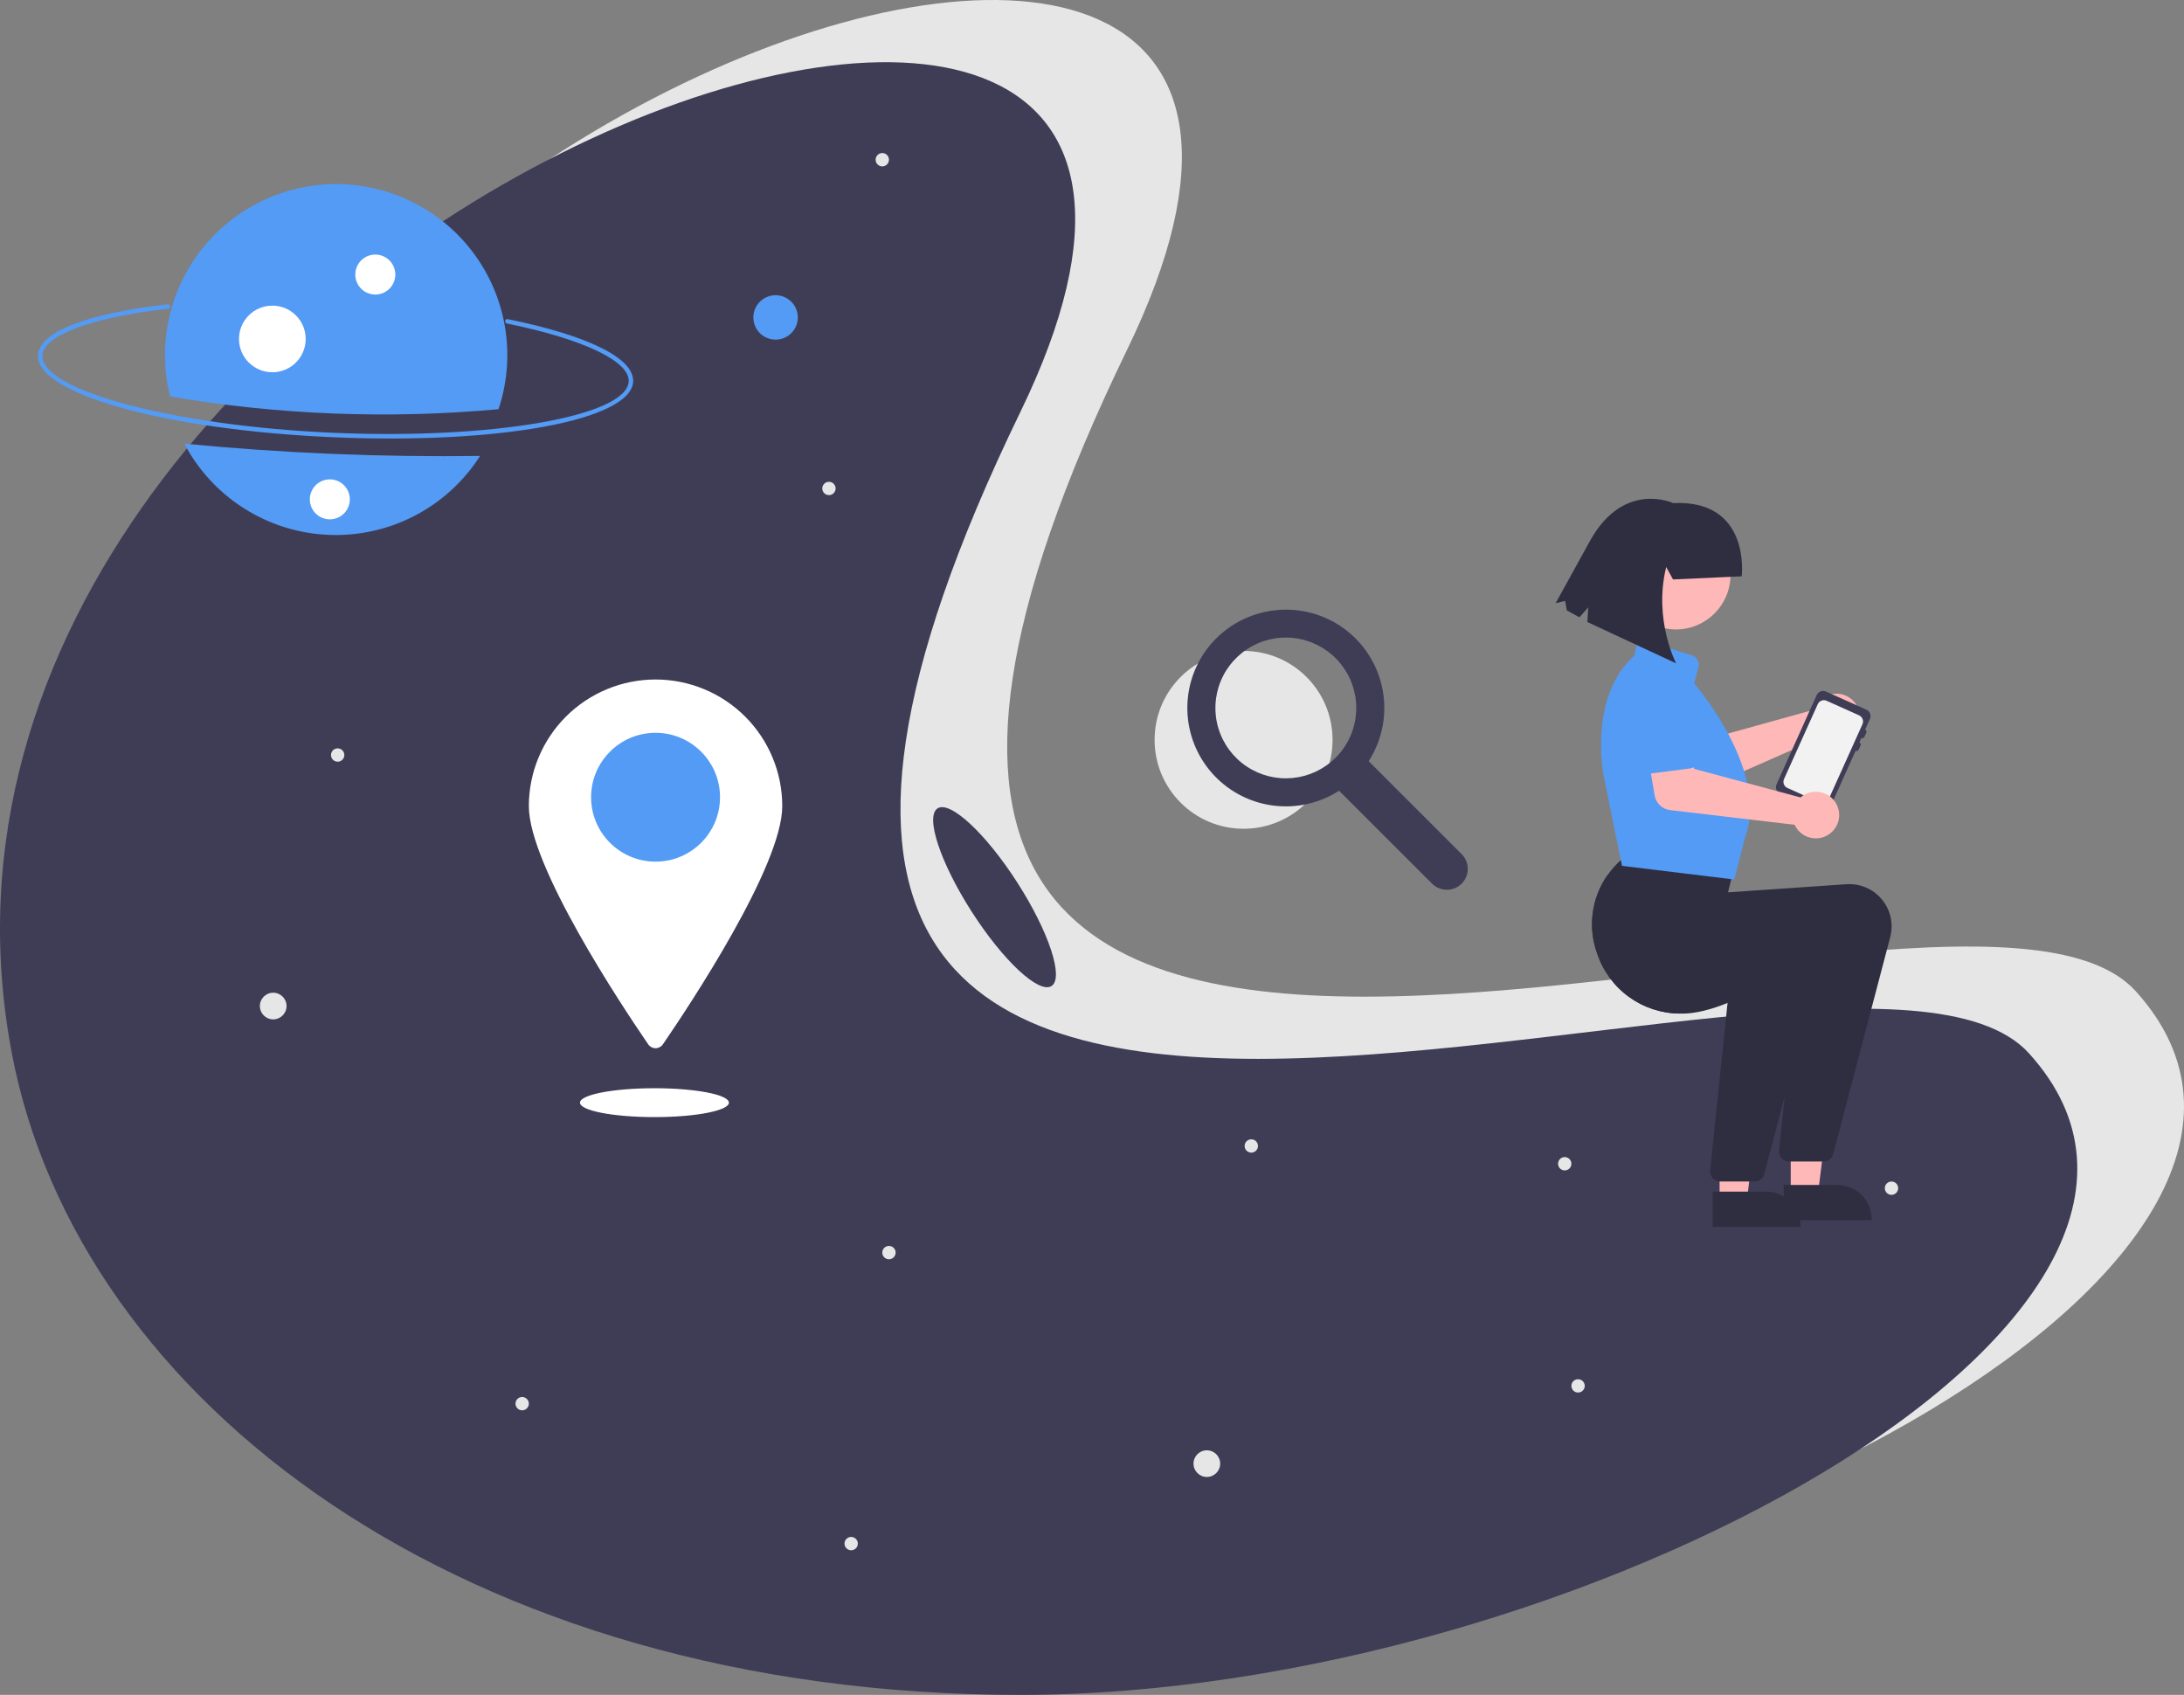 <svg width="183" height="142" viewBox="0 0 183 142" fill="none" xmlns="http://www.w3.org/2000/svg">
<rect x="0" y="0" width="183" height="142" fill="#808080" stroke="none"/>
<g clip-path="url(#clip0)">
<path d="M104.201 69.434C108.319 69.434 111.657 66.098 111.657 61.984C111.657 57.87 108.319 54.534 104.201 54.534C100.083 54.534 96.745 57.87 96.745 61.984C96.745 66.098 100.083 69.434 104.201 69.434Z" fill="#E6E6E6"/>
<path d="M122.474 71.557L114.683 63.772C115.28 62.844 115.685 61.806 115.873 60.718C116.061 59.631 116.029 58.517 115.778 57.442C115.528 56.367 115.064 55.354 114.414 54.462C113.764 53.569 112.942 52.816 111.996 52.248C110.214 51.184 108.097 50.828 106.065 51.25C104.032 51.671 102.233 52.84 101.022 54.525C99.908 56.086 99.373 57.985 99.509 59.897C99.645 61.809 100.443 63.614 101.767 65.001C103.09 66.389 104.856 67.272 106.761 67.5C108.666 67.728 110.591 67.285 112.204 66.249L119.996 74.034C120.325 74.362 120.77 74.546 121.235 74.546C121.7 74.546 122.145 74.361 122.474 74.033C122.802 73.705 122.987 73.26 122.987 72.795C122.987 72.331 122.803 71.886 122.474 71.557V71.557ZM111.913 63.482C110.948 64.446 109.677 65.047 108.319 65.18C106.96 65.314 105.597 64.973 104.461 64.215C103.326 63.457 102.489 62.329 102.093 61.024C101.696 59.718 101.765 58.316 102.288 57.056C102.81 55.795 103.754 54.755 104.958 54.112C106.162 53.469 107.552 53.263 108.891 53.529C110.231 53.795 111.436 54.517 112.302 55.571C113.168 56.626 113.642 57.948 113.642 59.312C113.643 60.087 113.49 60.854 113.194 61.569C112.897 62.285 112.462 62.935 111.913 63.482V63.482Z" fill="#3F3D56"/>
<path d="M178.955 83.041C198.882 105.058 141.119 136.789 94.445 136.789C47.771 136.789 15.48 112.203 9.934 83.041C-3.512 12.331 124.5 -32.612 94.445 29.292C50.636 119.525 163.263 65.701 178.955 83.041Z" fill="#E6E6E6"/>
<path d="M170.015 88.252C189.941 110.269 132.178 142 85.504 142C38.83 142 6.539 117.414 0.993 88.252C-12.453 17.542 115.559 -27.401 85.504 34.503C41.696 124.735 154.322 70.912 170.015 88.252Z" fill="#3F3D56"/>
<path d="M27.864 36.63C13.881 36.015 3.04 33.001 3.183 29.769C3.268 27.832 7.225 26.273 14.039 25.495C14.064 25.492 14.088 25.494 14.112 25.5C14.136 25.507 14.158 25.518 14.177 25.533C14.196 25.549 14.212 25.567 14.224 25.589C14.236 25.61 14.244 25.634 14.247 25.658C14.249 25.683 14.248 25.707 14.241 25.731C14.234 25.755 14.223 25.776 14.207 25.796C14.192 25.815 14.173 25.831 14.151 25.843C14.13 25.854 14.106 25.862 14.082 25.864C7.663 26.598 3.629 28.101 3.555 29.786C3.426 32.708 14.566 35.672 27.88 36.258C41.194 36.844 52.552 34.87 52.68 31.947C52.755 30.255 48.844 28.399 42.474 27.103C42.45 27.098 42.427 27.089 42.406 27.075C42.386 27.061 42.369 27.044 42.355 27.023C42.342 27.003 42.332 26.98 42.327 26.956C42.323 26.932 42.323 26.907 42.328 26.883C42.333 26.859 42.342 26.837 42.356 26.816C42.37 26.796 42.387 26.779 42.408 26.765C42.428 26.752 42.451 26.742 42.475 26.738C42.499 26.733 42.524 26.733 42.548 26.738C49.309 28.114 53.138 30.018 53.053 31.963C52.91 35.195 41.846 37.245 27.864 36.63Z" fill="#539BF5"/>
<path d="M15.445 37.171C16.615 39.391 18.348 41.266 20.47 42.607C22.593 43.948 25.03 44.708 27.539 44.812C30.048 44.916 32.54 44.36 34.767 43.2C36.993 42.039 38.875 40.315 40.225 38.199C31.952 38.31 23.68 37.967 15.445 37.171V37.171Z" fill="#539BF5"/>
<path d="M41.772 34.284C42.476 32.174 42.678 29.93 42.364 27.728C42.05 25.527 41.227 23.429 39.961 21.6C38.694 19.771 37.019 18.262 35.068 17.191C33.117 16.121 30.944 15.519 28.72 15.433C26.495 15.348 24.282 15.78 22.254 16.697C20.226 17.614 18.44 18.989 17.036 20.715C15.633 22.441 14.65 24.47 14.167 26.64C13.684 28.811 13.713 31.065 14.252 33.222C23.34 34.764 32.591 35.121 41.772 34.284V34.284Z" fill="#539BF5"/>
<path d="M31.447 24.677C32.373 24.677 33.124 23.928 33.124 23.003C33.124 22.078 32.373 21.328 31.447 21.328C30.521 21.328 29.771 22.078 29.771 23.003C29.771 23.928 30.521 24.677 31.447 24.677Z" fill="white"/>
<path d="M22.82 31.189C24.363 31.189 25.614 29.939 25.614 28.398C25.614 26.856 24.363 25.606 22.82 25.606C21.277 25.606 20.026 26.856 20.026 28.398C20.026 29.939 21.277 31.189 22.82 31.189Z" fill="white"/>
<path d="M64.988 28.455C66.016 28.455 66.85 27.622 66.85 26.594C66.85 25.566 66.016 24.733 64.988 24.733C63.959 24.733 63.125 25.566 63.125 26.594C63.125 27.622 63.959 28.455 64.988 28.455Z" fill="#539BF5"/>
<path d="M22.892 85.403C23.51 85.403 24.01 84.903 24.01 84.286C24.01 83.669 23.51 83.17 22.892 83.17C22.275 83.17 21.775 83.669 21.775 84.286C21.775 84.903 22.275 85.403 22.892 85.403Z" fill="#E6E6E6"/>
<path d="M101.122 123.74C101.74 123.74 102.24 123.24 102.24 122.624C102.24 122.007 101.74 121.507 101.122 121.507C100.505 121.507 100.005 122.007 100.005 122.624C100.005 123.24 100.505 123.74 101.122 123.74Z" fill="#E6E6E6"/>
<path d="M28.294 63.815C28.603 63.815 28.853 63.565 28.853 63.256C28.853 62.948 28.603 62.698 28.294 62.698C27.985 62.698 27.735 62.948 27.735 63.256C27.735 63.565 27.985 63.815 28.294 63.815Z" fill="#E6E6E6"/>
<path d="M74.487 105.502C74.796 105.502 75.046 105.252 75.046 104.944C75.046 104.635 74.796 104.385 74.487 104.385C74.178 104.385 73.928 104.635 73.928 104.944C73.928 105.252 74.178 105.502 74.487 105.502Z" fill="#E6E6E6"/>
<path d="M158.491 100.105C158.8 100.105 159.05 99.855 159.05 99.547C159.05 99.238 158.8 98.988 158.491 98.988C158.183 98.988 157.932 99.238 157.932 99.547C157.932 99.855 158.183 100.105 158.491 100.105Z" fill="#E6E6E6"/>
<path d="M132.228 116.668C132.537 116.668 132.787 116.418 132.787 116.11C132.787 115.802 132.537 115.552 132.228 115.552C131.92 115.552 131.669 115.802 131.669 116.11C131.669 116.418 131.92 116.668 132.228 116.668Z" fill="#E6E6E6"/>
<path d="M104.848 96.569C105.156 96.569 105.407 96.319 105.407 96.011C105.407 95.702 105.156 95.452 104.848 95.452C104.539 95.452 104.289 95.702 104.289 96.011C104.289 96.319 104.539 96.569 104.848 96.569Z" fill="#E6E6E6"/>
<path d="M69.458 41.482C69.767 41.482 70.017 41.232 70.017 40.924C70.017 40.616 69.767 40.366 69.458 40.366C69.149 40.366 68.899 40.616 68.899 40.924C68.899 41.232 69.149 41.482 69.458 41.482Z" fill="#E6E6E6"/>
<path d="M73.928 13.939C74.237 13.939 74.487 13.689 74.487 13.381C74.487 13.072 74.237 12.822 73.928 12.822C73.62 12.822 73.369 13.072 73.369 13.381C73.369 13.689 73.62 13.939 73.928 13.939Z" fill="#E6E6E6"/>
<path d="M71.32 129.882C71.629 129.882 71.879 129.632 71.879 129.323C71.879 129.015 71.629 128.765 71.32 128.765C71.012 128.765 70.762 129.015 70.762 129.323C70.762 129.632 71.012 129.882 71.32 129.882Z" fill="#E6E6E6"/>
<path d="M43.754 118.157C44.062 118.157 44.312 117.907 44.312 117.599C44.312 117.29 44.062 117.041 43.754 117.041C43.445 117.041 43.195 117.29 43.195 117.599C43.195 117.907 43.445 118.157 43.754 118.157Z" fill="#E6E6E6"/>
<path d="M131.111 98.058C131.419 98.058 131.669 97.808 131.669 97.5C131.669 97.191 131.419 96.941 131.111 96.941C130.802 96.941 130.552 97.191 130.552 97.5C130.552 97.808 130.802 98.058 131.111 98.058Z" fill="#E6E6E6"/>
<path d="M27.636 43.511C28.562 43.511 29.313 42.761 29.313 41.836C29.313 40.911 28.562 40.161 27.636 40.161C26.711 40.161 25.96 40.911 25.96 41.836C25.96 42.761 26.711 43.511 27.636 43.511Z" fill="white"/>
<path d="M65.546 67.537C65.546 72.539 57.806 84.196 55.543 87.496C55.475 87.596 55.383 87.677 55.277 87.734C55.17 87.79 55.05 87.82 54.93 87.82C54.809 87.82 54.69 87.79 54.583 87.734C54.476 87.677 54.384 87.596 54.316 87.496C52.054 84.196 44.313 72.539 44.313 67.537C44.313 66.144 44.587 64.764 45.121 63.477C45.654 62.19 46.436 61.021 47.422 60.036C48.408 59.051 49.578 58.27 50.867 57.736C52.155 57.203 53.535 56.929 54.93 56.929C56.324 56.929 57.704 57.203 58.992 57.736C60.281 58.27 61.451 59.051 62.437 60.036C63.423 61.021 64.205 62.19 64.738 63.477C65.272 64.764 65.546 66.144 65.546 67.537V67.537Z" fill="white"/>
<path d="M54.93 72.189C57.913 72.189 60.331 69.773 60.331 66.792C60.331 63.812 57.913 61.395 54.93 61.395C51.946 61.395 49.528 63.812 49.528 66.792C49.528 69.773 51.946 72.189 54.93 72.189Z" fill="#539BF5"/>
<path d="M54.837 93.591C58.283 93.591 61.076 93.05 61.076 92.382C61.076 91.714 58.283 91.172 54.837 91.172C51.39 91.172 48.597 91.714 48.597 92.382C48.597 93.05 51.39 93.591 54.837 93.591Z" fill="white"/>
<path d="M152.149 59.166C152.101 59.258 152.061 59.353 152.029 59.45L143.129 61.921L141.525 60.353L138.84 62.462L141.409 65.514C141.617 65.761 141.899 65.933 142.213 66.006C142.527 66.079 142.856 66.048 143.151 65.918L152.766 61.678C153.092 61.904 153.479 62.025 153.876 62.026C154.273 62.027 154.661 61.907 154.988 61.682C155.315 61.458 155.566 61.139 155.708 60.768C155.849 60.397 155.874 59.992 155.779 59.607C155.685 59.222 155.475 58.874 155.178 58.611C154.881 58.348 154.511 58.181 154.116 58.133C153.722 58.086 153.323 58.159 152.971 58.343C152.62 58.528 152.333 58.815 152.149 59.166H152.149Z" fill="#FFB8B8"/>
<path d="M142.815 62.066L139.475 64.664C139.38 64.738 139.27 64.791 139.153 64.818C139.035 64.846 138.914 64.848 138.796 64.825C138.677 64.801 138.566 64.752 138.468 64.681C138.371 64.611 138.29 64.52 138.23 64.415L136.154 60.744C135.778 60.256 135.611 59.639 135.69 59.028C135.769 58.417 136.087 57.863 136.575 57.486C137.062 57.109 137.679 56.941 138.291 57.018C138.902 57.095 139.458 57.412 139.836 57.898L142.88 60.8C142.967 60.883 143.035 60.984 143.079 61.096C143.124 61.207 143.144 61.328 143.138 61.448C143.132 61.568 143.1 61.685 143.044 61.792C142.989 61.899 142.911 61.992 142.815 62.066V62.066Z" fill="#539BF5"/>
<path d="M153.002 57.937L156.39 59.46C156.532 59.524 156.642 59.642 156.698 59.787C156.753 59.932 156.748 60.093 156.684 60.235L156.283 61.126C156.33 61.147 156.367 61.186 156.385 61.235C156.404 61.283 156.402 61.337 156.381 61.384L156.221 61.74C156.199 61.788 156.16 61.824 156.112 61.843C156.063 61.861 156.009 61.86 155.962 61.839L155.802 62.195C155.849 62.216 155.886 62.255 155.904 62.304C155.922 62.352 155.921 62.406 155.9 62.453L155.739 62.809C155.718 62.856 155.679 62.893 155.63 62.912C155.582 62.93 155.528 62.928 155.481 62.907L153.315 67.718C153.251 67.859 153.133 67.97 152.988 68.025C152.843 68.08 152.681 68.075 152.539 68.011L149.152 66.489C149.01 66.425 148.899 66.307 148.844 66.162C148.789 66.017 148.793 65.855 148.857 65.714L152.226 58.231C152.29 58.09 152.408 57.979 152.553 57.924C152.699 57.869 152.86 57.874 153.002 57.937V57.937Z" fill="#3F3D56"/>
<path d="M149.767 66.015L152.484 67.238C152.621 67.298 152.775 67.303 152.915 67.25C153.054 67.198 153.168 67.092 153.229 66.956L154.485 64.167L154.921 63.2L156.057 60.676C156.117 60.54 156.122 60.386 156.069 60.247C156.016 60.108 155.911 59.995 155.775 59.933L154.921 59.549L153.055 58.711C152.919 58.65 152.765 58.645 152.625 58.699C152.486 58.752 152.373 58.858 152.312 58.994L151.214 61.434L149.962 64.212L149.485 65.272C149.424 65.408 149.42 65.562 149.473 65.702C149.525 65.841 149.631 65.953 149.767 66.015V66.015Z" fill="#F2F2F2"/>
<path d="M144.088 100.579L146.372 100.578L147.458 91.778L144.088 91.778L144.088 100.579Z" fill="#FFB8B8"/>
<path d="M143.506 99.834L148.003 99.834H148.003C148.379 99.834 148.752 99.907 149.1 100.051C149.447 100.195 149.763 100.406 150.029 100.672C150.296 100.938 150.507 101.254 150.651 101.601C150.795 101.949 150.869 102.321 150.869 102.697V102.79L143.506 102.79L143.506 99.834Z" fill="#2F2E41"/>
<path d="M150.048 100.02L152.332 100.02L153.418 91.22L150.048 91.22L150.048 100.02Z" fill="#FFB8B8"/>
<path d="M149.466 99.275L153.963 99.275H153.963C154.34 99.275 154.712 99.349 155.06 99.493C155.408 99.637 155.724 99.848 155.99 100.114C156.256 100.38 156.467 100.695 156.611 101.043C156.755 101.39 156.829 101.763 156.829 102.139V102.232L149.466 102.232L149.466 99.275Z" fill="#2F2E41"/>
<path d="M133.845 79.928C134.332 81.369 135.254 82.623 136.486 83.517C137.717 84.411 139.196 84.9 140.718 84.917L140.834 84.919C142.013 84.952 143.397 84.573 144.754 84.028C147.437 82.95 150.013 81.225 150.696 80.75L149.538 91.877L149.068 96.388C149.056 96.505 149.069 96.623 149.106 96.735C149.142 96.846 149.202 96.949 149.28 97.036C149.359 97.123 149.455 97.193 149.562 97.24C149.669 97.288 149.785 97.313 149.903 97.314H152.795C152.981 97.314 153.161 97.252 153.308 97.139C153.455 97.026 153.56 96.867 153.607 96.688L158.383 78.515C158.526 77.971 158.538 77.401 158.417 76.852C158.296 76.302 158.045 75.79 157.687 75.356C157.328 74.923 156.871 74.581 156.354 74.359C155.836 74.137 155.274 74.042 154.712 74.08L144.792 74.76L145.485 71.99L136.63 71.402L136.604 71.421C136.391 71.575 136.185 71.737 135.987 71.907C135.493 72.324 135.056 72.803 134.685 73.332C134.022 74.282 133.599 75.378 133.453 76.527C133.306 77.675 133.441 78.842 133.845 79.928Z" fill="#2F2E41"/>
<path d="M133.845 79.928C134.332 81.369 135.254 82.623 136.486 83.517C137.717 84.411 139.196 84.9 140.718 84.917C142.174 84.181 143.578 83.349 144.922 82.425L144.754 84.028L143.294 98.064C143.282 98.18 143.295 98.298 143.332 98.41C143.368 98.521 143.427 98.624 143.506 98.711C143.585 98.798 143.681 98.868 143.788 98.915C143.895 98.963 144.011 98.988 144.129 98.988H147.021C147.207 98.989 147.387 98.927 147.534 98.814C147.681 98.701 147.786 98.542 147.833 98.363L149.538 91.877L152.609 80.19C152.752 79.646 152.764 79.076 152.643 78.527C152.522 77.977 152.271 77.465 151.912 77.031C151.554 76.598 151.097 76.256 150.579 76.034C150.062 75.812 149.499 75.717 148.938 75.755L139.018 76.434L139.71 73.665L134.685 73.332C134.022 74.282 133.599 75.378 133.453 76.527C133.306 77.675 133.441 78.842 133.845 79.928V79.928Z" fill="#2F2E41"/>
<path d="M135.974 72.549L135.908 72.541L134.363 64.95C134.349 64.884 133.086 58.337 136.959 54.915L137.026 54.446C137.043 54.326 137.086 54.212 137.152 54.11C137.218 54.008 137.305 53.922 137.408 53.858C137.51 53.793 137.626 53.751 137.746 53.735C137.866 53.719 137.988 53.73 138.104 53.766L141.752 54.896C141.958 54.96 142.132 55.101 142.237 55.289C142.342 55.478 142.369 55.7 142.314 55.909L141.96 57.257C142.451 57.834 148.239 64.796 146.223 70.16L145.32 73.687L135.974 72.549Z" fill="#539BF5"/>
<path d="M151.121 66.625C151.034 66.68 150.951 66.741 150.874 66.809L141.952 64.416L141.369 62.251L137.984 62.703L138.643 66.637C138.697 66.954 138.852 67.246 139.085 67.469C139.319 67.691 139.618 67.831 139.938 67.869L150.375 69.101C150.541 69.461 150.812 69.763 151.154 69.965C151.495 70.168 151.89 70.261 152.286 70.234C152.682 70.207 153.061 70.059 153.371 69.812C153.681 69.564 153.909 69.228 154.024 68.849C154.138 68.469 154.134 68.063 154.012 67.686C153.89 67.308 153.656 66.976 153.341 66.735C153.026 66.494 152.645 66.354 152.248 66.334C151.852 66.314 151.459 66.416 151.121 66.625H151.121Z" fill="#FFB8B8"/>
<path d="M141.609 64.382L137.41 64.922C137.291 64.937 137.169 64.927 137.054 64.891C136.939 64.855 136.833 64.795 136.743 64.715C136.654 64.635 136.582 64.536 136.534 64.425C136.486 64.315 136.463 64.196 136.465 64.075L136.545 59.859C136.47 59.248 136.64 58.632 137.019 58.146C137.397 57.66 137.953 57.344 138.565 57.267C139.176 57.191 139.793 57.359 140.28 57.736C140.768 58.113 141.086 58.668 141.164 59.279L142.308 63.323C142.341 63.439 142.348 63.561 142.33 63.68C142.311 63.798 142.267 63.912 142.201 64.012C142.134 64.113 142.047 64.198 141.945 64.261C141.843 64.325 141.728 64.366 141.609 64.382V64.382Z" fill="#539BF5"/>
<path d="M140.427 52.735C142.953 52.735 145.001 50.689 145.001 48.164C145.001 45.64 142.953 43.593 140.427 43.593C137.9 43.593 135.852 45.64 135.852 48.164C135.852 50.689 137.9 52.735 140.427 52.735Z" fill="#FFB8B8"/>
<path d="M140.186 48.546L139.613 47.504C138.528 51.921 140.445 55.576 140.445 55.576L133.007 52.114L133.078 50.886L132.342 51.721L131.284 51.138L131.145 50.342L130.346 50.539L133.26 45.256C136.088 40.229 140.199 42.148 140.199 42.148C146.74 41.838 145.941 48.285 145.941 48.285L140.186 48.546Z" fill="#2F2E41"/>
<path d="M88.109 82.609C89.164 81.933 87.882 78.054 85.244 73.944C82.607 69.834 79.615 67.049 78.56 67.725C77.505 68.401 78.788 72.28 81.425 76.39C84.062 80.501 87.055 83.285 88.109 82.609Z" fill="#3F3D56"/>
</g>
<defs>
<clipPath id="clip0">
<rect width="183" height="142" fill="white"/>
</clipPath>
</defs>
</svg>
